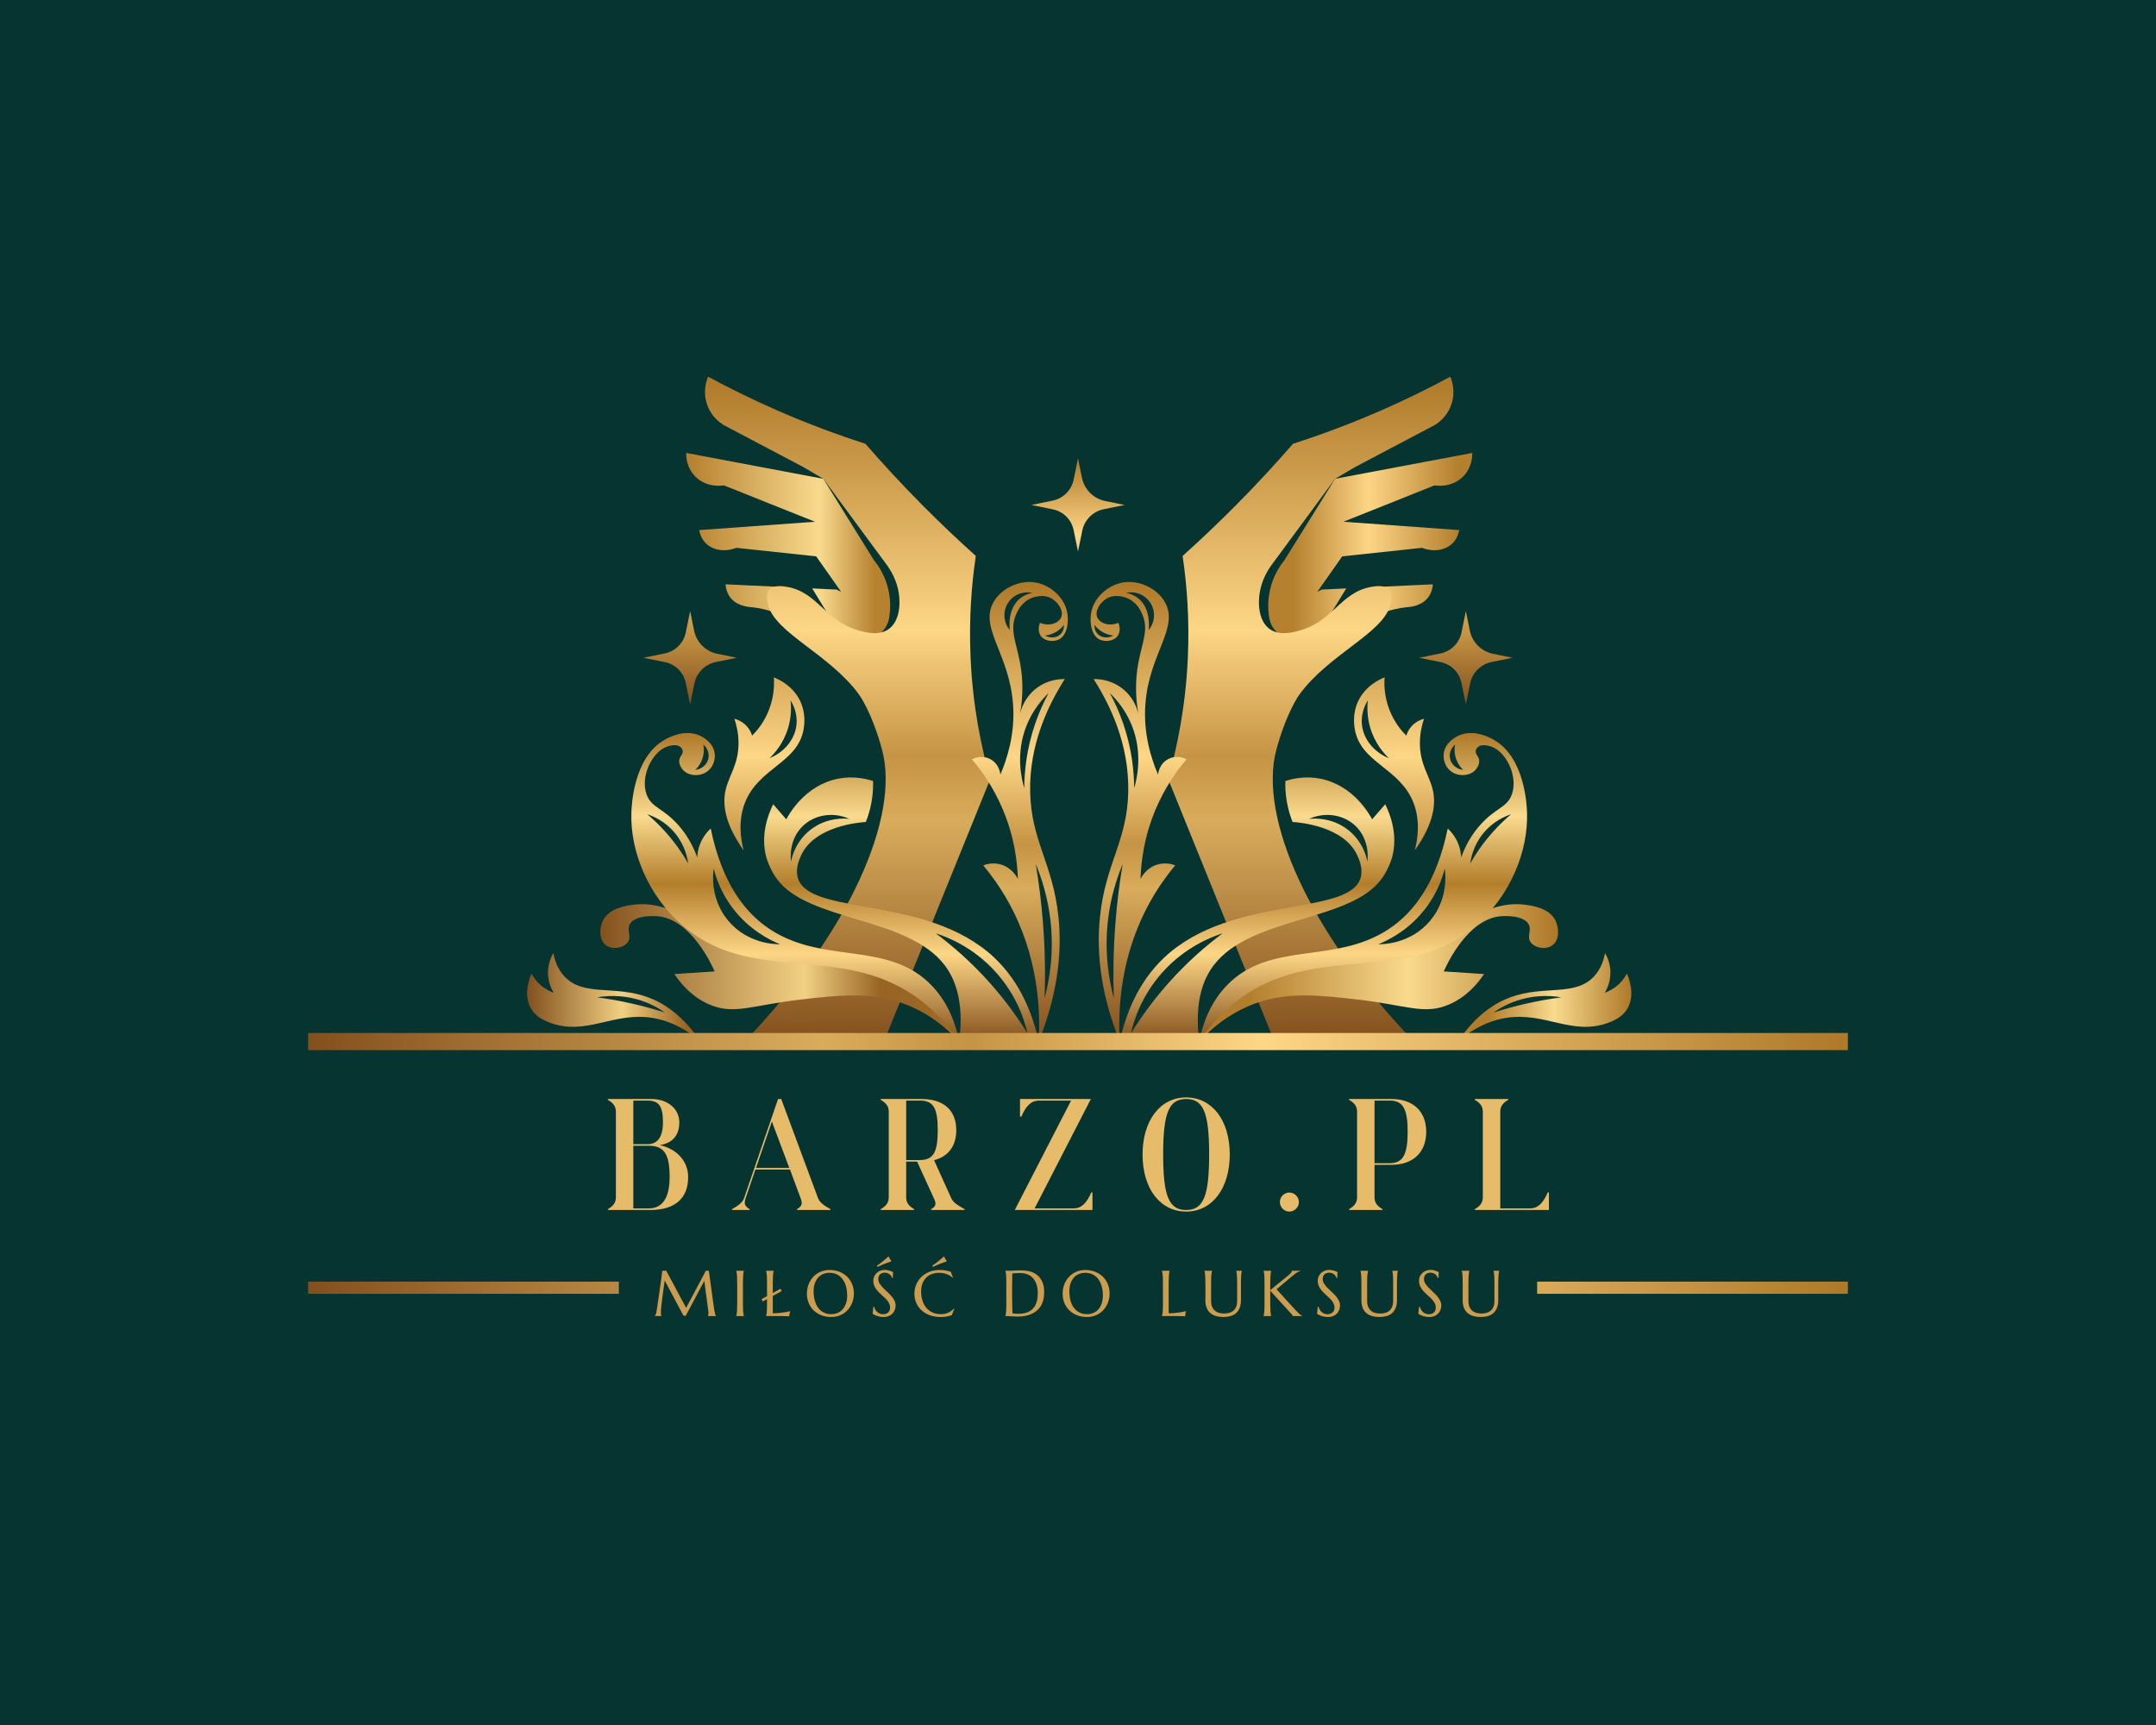 <?xml version="1.0" encoding="UTF-8" standalone="no" ?>
<!DOCTYPE svg PUBLIC "-//W3C//DTD SVG 1.1//EN" "http://www.w3.org/Graphics/SVG/1.1/DTD/svg11.dtd">
<svg xmlns="http://www.w3.org/2000/svg" xmlns:xlink="http://www.w3.org/1999/xlink" version="1.1" width="1280" height="1024" viewBox="0 0 1280 1024" xml:space="preserve">
<desc>Created with Fabric.js 5.3.0</desc>
<defs>
</defs>
<g transform="matrix(1 0 0 1 640 512)" id="background-logo"  >
<rect style="stroke: none; stroke-width: 0; stroke-dasharray: none; stroke-linecap: butt; stroke-dashoffset: 0; stroke-linejoin: miter; stroke-miterlimit: 4; fill: rgb(6,53,49); fill-rule: nonzero; opacity: 1;"  paint-order="stroke"  x="-640" y="-512" rx="0" ry="0" width="1280" height="1024" />
</g>
<g transform="matrix(1.921 0 0 1.921 640 495.819)" id="logo-logo"  >
<g style=""  paint-order="stroke"   >
		<g transform="matrix(1.151 0 0 1.151 0.373 -88.994)"  >
<linearGradient id="SVGID_1_497295" gradientUnits="userSpaceOnUse" gradientTransform="matrix(1 0 0 1 0 0)"  x1="415.445" y1="398.995" x2="626.523" y2="398.995">
<stop offset="0%" style="stop-color:rgb(180,127,45);stop-opacity: 1"/>
<stop offset="16.941%" style="stop-color:rgb(249,218,142);stop-opacity: 1"/>
<stop offset="23.979%" style="stop-color:rgb(183,130,48);stop-opacity: 1"/>
<stop offset="77.258%" style="stop-color:rgb(181,129,47);stop-opacity: 1"/>
<stop offset="86.845%" style="stop-color:rgb(253,213,133);stop-opacity: 1"/>
<stop offset="98.139%" style="stop-color:rgb(180,128,46);stop-opacity: 1"/>
</linearGradient>
<path style="stroke: none; stroke-width: 1; stroke-dasharray: none; stroke-linecap: butt; stroke-dashoffset: 0; stroke-linejoin: miter; stroke-miterlimit: 4; fill: url(#SVGID_1_497295); fill-rule: nonzero; opacity: 1;"  paint-order="stroke"  transform=" translate(-520.984, -398.995)" d="M 616.4 382.381 C 608.243 385.637 600.085 388.893 591.928 392.15 C 591.928 392.15 591.928 392.15 591.928 392.15 C 602.292 392.894 612.655 393.638 623.019 394.383 C 622.876 395.202 622.48 396.687 621.254 397.912 C 619.307 399.857 616.083 400.332 613.047 399.148 C 605.899 399.913 598.751 400.677 591.603 401.442 C 589.371 404.616 587.138 407.791 584.905 410.965 C 585.314 410.761 585.723 410.558 586.132 410.355 C 588.316 410.252 590.5 410.148 592.685 410.045 C 590.927 412.913 589.169 415.782 587.412 418.65 C 589.949 417.693 593.41 416.027 596.854 413.091 C 598.199 411.944 599.329 410.783 600.275 409.686 C 605.503 409.438 610.731 409.191 615.959 408.943 C 615.866 409.895 615.573 411.445 614.459 412.738 C 612.616 414.875 609.617 415.042 608.723 415.12 C 605.35 415.414 598.251 417.367 582.073 424.298 C 581.71 424.325 575.613 424.685 572.983 420.503 C 572.581 419.863 572.091 418.849 571.924 417.415 C 571.688 415.714 571.49 412.656 572.572 409.09 C 573.514 405.985 575.038 403.777 576.072 402.501 C 580.612 395.206 585.151 387.911 589.691 380.616 C 601.967 378.302 614.243 375.988 626.519 373.674 C 626.537 374.24 626.584 377.486 624.048 380.028 C 620.97 383.114 616.792 382.45 616.4 382.381 z M 465.896 402.501 C 461.356 395.206 456.816 387.911 452.277 380.616 C 440.001 378.302 427.725 375.988 415.449 373.674 C 415.431 374.24 415.384 377.486 417.92 380.028 C 420.998 383.114 425.176 382.45 425.568 382.381 C 433.725 385.637 441.882 388.893 450.04 392.15 C 450.04 392.15 450.04 392.15 450.04 392.15 C 439.676 392.894 429.313 393.638 418.949 394.383 C 419.092 395.202 419.487 396.687 420.714 397.912 C 422.661 399.857 425.885 400.332 428.921 399.148 C 436.069 399.913 443.217 400.677 450.365 401.442 C 452.597 404.616 454.83 407.791 457.063 410.965 C 456.654 410.761 456.245 410.558 455.836 410.355 C 453.652 410.252 451.467 410.148 449.283 410.045 C 451.041 412.913 452.799 415.782 454.556 418.65 C 452.019 417.693 448.558 416.027 445.114 413.091 C 443.769 411.944 442.638 410.783 441.693 409.686 C 436.465 409.438 431.237 409.191 426.009 408.943 C 426.102 409.895 426.395 411.445 427.509 412.738 C 429.351 414.875 432.351 415.042 433.245 415.12 C 436.618 415.414 443.717 417.367 459.895 424.298 C 460.258 424.325 466.354 424.685 468.984 420.503 C 469.387 419.863 469.876 418.849 470.043 417.415 C 470.28 415.714 470.478 412.656 469.396 409.09 C 468.454 405.985 466.93 403.777 465.896 402.501 z" stroke-linecap="round" />
</g>
		<g transform="matrix(1.151 0 0 1.151 0.373 -38.977)"  >
<linearGradient id="SVGID_2_497296" gradientUnits="userSpaceOnUse" gradientTransform="matrix(1 0 0 1 0 0)"  x1="520.984" y1="531.693" x2="520.984" y2="353.201">
<stop offset="0%" style="stop-color:rgb(131,80,29);stop-opacity: 1"/>
<stop offset="33.234%" style="stop-color:rgb(217,172,92);stop-opacity: 1"/>
<stop offset="42.927%" style="stop-color:rgb(197,148,68);stop-opacity: 1"/>
<stop offset="61.898%" style="stop-color:rgb(253,214,134);stop-opacity: 1"/>
<stop offset="100%" style="stop-color:rgb(174,121,41);stop-opacity: 1"/>
</linearGradient>
<path style="stroke: none; stroke-width: 1; stroke-dasharray: none; stroke-linecap: butt; stroke-dashoffset: 0; stroke-linejoin: miter; stroke-miterlimit: 4; fill: url(#SVGID_2_497296); fill-rule: nonzero; opacity: 1;"  paint-order="stroke"  transform=" translate(-520.984, -442.447)" d="M 550.15 428.751 C 550.631 418.194 549.874 408.91 548.745 401.325 C 553.419 397.133 558.225 392.59 563.1 387.676 C 568.667 382.065 573.756 376.544 578.396 371.203 C 585.748 368.841 593.693 365.912 602.046 362.261 C 608.785 359.315 614.984 356.251 620.636 353.201 C 620.951 353.942 622.127 356.943 620.952 360.525 C 619.814 363.997 617.222 365.71 616.518 366.144 C 609.38 369.909 602.242 373.674 595.104 377.439 C 593.299 378.498 591.495 379.557 589.691 380.616 C 584.023 388.304 578.355 395.991 572.687 403.679 C 570.803 406.233 569.568 409.236 569.297 412.397 C 568.965 416.287 570.011 419.464 572.16 420.974 C 574.842 422.86 578.493 421.827 580.378 421.283 C 589.289 418.711 591.169 411.106 599.346 409.641 C 600.423 409.448 603.002 409.019 604.199 410.399 C 605.278 411.642 604.716 413.754 604.517 414.503 C 602.48 422.157 588.005 427.665 580.043 438.623 C 580.043 438.623 576.637 443.311 573.925 453.331 C 569.045 471.358 582.644 502.349 610.823 531.693 L 573.411 531.693 C 563.895 508.2 554.379 484.707 544.862 461.214 C 547.276 452.728 549.559 441.717 550.15 428.751 z M 491.818 428.751 C 491.337 418.194 492.094 408.91 493.223 401.325 C 488.549 397.133 483.743 392.59 478.868 387.676 C 473.301 382.065 468.212 376.544 463.572 371.203 C 456.22 368.841 448.275 365.912 439.922 362.261 C 433.183 359.315 426.984 356.251 421.332 353.201 C 421.017 353.942 419.841 356.943 421.016 360.525 C 422.154 363.997 424.745 365.71 425.45 366.144 C 432.588 369.909 439.726 373.674 446.864 377.439 C 448.668 378.498 450.472 379.557 452.277 380.616 C 457.945 388.304 463.613 395.991 469.281 403.679 C 471.164 406.233 472.4 409.236 472.671 412.397 C 473.003 416.287 471.957 419.464 469.808 420.974 C 467.126 422.86 463.474 421.827 461.59 421.283 C 452.679 418.711 450.799 411.106 442.621 409.641 C 441.545 409.448 438.966 409.019 437.769 410.399 C 436.69 411.642 437.252 413.754 437.451 414.503 C 439.488 422.157 453.963 427.665 461.925 438.623 C 461.925 438.623 465.331 443.311 468.043 453.331 C 472.923 471.358 459.323 502.349 431.145 531.693 L 468.557 531.693 C 478.073 508.2 487.589 484.707 497.105 461.214 C 494.692 452.728 492.409 441.717 491.818 428.751 z" stroke-linecap="round" />
</g>
		<g transform="matrix(1.151 0 0 1.151 0.373 42.524)"  >
<linearGradient id="SVGID_3_497297" gradientUnits="userSpaceOnUse" gradientTransform="matrix(1 0 0 1 0 0)"  x1="391.773" y1="513.252" x2="648.939" y2="513.252">
<stop offset="0%" style="stop-color:rgb(131,80,29);stop-opacity: 1"/>
<stop offset="21.565%" style="stop-color:rgb(241,208,131);stop-opacity: 1"/>
<stop offset="29.508%" style="stop-color:rgb(152,100,36);stop-opacity: 1"/>
<stop offset="67.89%" style="stop-color:rgb(179,126,44);stop-opacity: 1"/>
<stop offset="84.569%" style="stop-color:rgb(249,218,142);stop-opacity: 1"/>
<stop offset="100%" style="stop-color:rgb(174,121,41);stop-opacity: 1"/>
</linearGradient>
<path style="stroke: none; stroke-width: 1; stroke-dasharray: none; stroke-linecap: butt; stroke-dashoffset: 0; stroke-linejoin: miter; stroke-miterlimit: 4; fill: url(#SVGID_3_497297); fill-rule: nonzero; opacity: 1;"  paint-order="stroke"  transform=" translate(-520.984, -513.252)" d="M 569.336 514.632 C 579.788 508.944 584.768 513.331 602.987 507.337 C 615.764 503.134 623.225 499.689 623.225 499.689 C 629.334 496.868 634.278 494.081 640.874 494.983 C 642.674 495.229 647.24 495.853 648.875 499.219 C 649.797 501.117 650.076 504.485 647.933 505.925 C 646.108 507.152 643.208 506.521 642.168 504.984 C 641.135 503.457 642.52 501.896 641.697 500.278 C 640.356 497.638 634.799 498.003 634.285 498.042 C 625.26 498.722 619.629 511.142 618.871 512.867 C 622.479 513.103 626.088 513.338 629.696 513.573 C 627.895 516.249 624.967 519.68 620.453 521.677 C 613.692 524.668 609.044 521.934 595.574 520.398 C 585.201 519.214 576.883 518.329 568.277 521.457 C 560.992 524.104 556.043 528.629 553.216 531.693 C 558.569 521.864 564.739 517.134 569.336 514.632 z M 472.632 514.632 C 462.18 508.944 457.2 513.331 438.981 507.337 C 426.204 503.134 418.743 499.689 418.743 499.689 C 412.634 496.868 407.69 494.081 401.094 494.983 C 399.293 495.229 394.728 495.853 393.093 499.219 C 392.171 501.117 391.891 504.485 394.034 505.925 C 395.86 507.152 398.76 506.521 399.8 504.984 C 400.832 503.457 399.448 501.896 400.27 500.278 C 401.612 497.638 407.169 498.003 407.683 498.042 C 416.708 498.722 422.339 511.142 423.097 512.867 C 419.488 513.103 415.88 513.338 412.272 513.573 C 414.073 516.249 417.001 519.68 421.515 521.677 C 428.276 524.668 432.924 521.934 446.394 520.398 C 456.767 519.214 465.085 518.329 473.691 521.457 C 480.976 524.104 485.925 528.629 488.752 531.693 C 483.399 521.864 477.228 517.134 472.632 514.632 z" stroke-linecap="round" />
</g>
		<g transform="matrix(1.151 0 0 1.151 0.373 -7.261)"  >
<linearGradient id="SVGID_4_497298" gradientUnits="userSpaceOnUse" gradientTransform="matrix(1 0 0 1 0 0)"  x1="520.984" y1="531.693" x2="520.984" y2="408.309">
<stop offset="0%" style="stop-color:rgb(131,80,29);stop-opacity: 1"/>
<stop offset="33.234%" style="stop-color:rgb(217,172,92);stop-opacity: 1"/>
<stop offset="42.927%" style="stop-color:rgb(197,148,68);stop-opacity: 1"/>
<stop offset="61.898%" style="stop-color:rgb(253,214,134);stop-opacity: 1"/>
<stop offset="100%" style="stop-color:rgb(174,121,41);stop-opacity: 1"/>
</linearGradient>
<path style="stroke: none; stroke-width: 1; stroke-dasharray: none; stroke-linecap: butt; stroke-dashoffset: 0; stroke-linejoin: miter; stroke-miterlimit: 4; fill: url(#SVGID_4_497298); fill-rule: nonzero; opacity: 1;"  paint-order="stroke"  transform=" translate(-520.984, -470.001)" d="M 542.039 484.158 C 538.997 485.032 537.668 487.602 537.45 488.041 C 537.578 483.661 538.327 476.824 541.568 469.215 C 544.092 463.289 547.285 458.876 549.804 455.919 C 548.056 455 545.97 455.086 544.392 456.155 C 542.417 457.492 542.183 459.73 542.156 460.037 C 540.242 455.562 538.196 448.988 538.744 441.212 C 539.701 427.633 547.844 420.678 544.039 413.797 C 542.077 410.25 537.642 408.014 533.559 408.341 C 529.33 408.679 525.21 412.01 524.272 416.179 C 523.708 418.682 524.069 422.616 526.478 423.768 C 527.935 424.466 530.407 424.27 531.42 422.621 C 532.285 421.212 531.611 419.516 531.508 419.268 C 529.065 420.311 526.59 419.425 525.86 417.856 C 525.042 416.097 526.637 413.957 527.978 413.002 C 530.53 411.187 533.704 412.572 534.067 412.738 C 536.554 413.871 537.593 416.222 537.95 417.062 C 539.886 421.62 537.478 425.119 536.571 431.885 C 536.195 434.683 535.99 438.684 536.861 443.683 C 536.646 442.736 535.768 439.419 532.567 436.917 C 529.314 434.375 525.819 434.36 524.86 434.387 C 529.201 441.198 534.407 451.752 534.155 464.626 C 533.897 477.84 528.079 483.754 526.566 498.16 C 525.76 505.838 526.043 517.2 531.861 531.693 C 531.388 523.313 531.896 508.77 540.038 494.159 C 542.144 490.382 544.457 487.142 546.745 484.393 C 546.115 484.148 544.256 483.521 542.039 484.158 z M 527.64 421.959 C 528.64 422.459 529.557 422.634 530.169 422.7 C 528.695 423.509 526.974 423.319 525.97 422.312 C 525.053 421.392 525.077 420.133 525.088 419.864 C 525.506 420.4 526.322 421.301 527.64 421.959 z M 536.714 412.605 C 535.639 411.779 534.491 411.408 533.582 411.238 C 536.14 410.675 538.787 411.796 540.156 414.017 C 541.542 416.266 541.329 419.176 539.626 421.209 C 539.68 420.841 540.382 415.424 536.714 412.605 z M 530.714 499.836 C 530.141 507.155 530.062 513.93 530.272 520.045 C 529 515.294 527.63 507.733 528.772 498.601 C 529.521 492.609 531.135 487.678 532.655 484.04 C 531.839 488.894 531.156 494.173 530.714 499.836 z M 535.744 463.656 C 535.706 459.186 535.125 453.177 532.861 446.506 C 531.772 443.298 530.488 440.51 529.213 438.153 C 530.922 439.789 533.415 442.625 535.097 446.801 C 538.163 454.416 536.443 461.311 535.744 463.656 z M 495.223 484.393 C 497.511 487.142 499.824 490.382 501.93 494.159 C 510.072 508.77 510.58 523.313 510.107 531.693 C 515.925 517.2 516.208 505.838 515.402 498.16 C 513.889 483.754 508.071 477.84 507.813 464.626 C 507.561 451.752 512.767 441.198 517.108 434.387 C 516.149 434.36 512.653 434.375 509.401 436.917 C 506.2 439.419 505.322 442.736 505.106 443.683 C 505.978 438.684 505.773 434.683 505.397 431.885 C 504.49 425.119 502.082 421.62 504.018 417.062 C 504.375 416.222 505.414 413.871 507.901 412.738 C 508.264 412.572 511.438 411.187 513.99 413.002 C 515.331 413.957 516.926 416.097 516.108 417.856 C 515.378 419.425 512.903 420.311 510.46 419.268 C 510.357 419.516 509.683 421.212 510.548 422.621 C 511.561 424.27 514.032 424.466 515.49 423.768 C 517.899 422.616 518.259 418.682 517.696 416.179 C 516.758 412.01 512.638 408.679 508.409 408.341 C 504.326 408.014 499.89 410.25 497.929 413.797 C 494.124 420.678 502.267 427.633 503.224 441.212 C 503.772 448.988 501.726 455.562 499.812 460.037 C 499.785 459.73 499.55 457.492 497.576 456.155 C 495.998 455.086 493.912 455 492.164 455.919 C 494.683 458.876 497.876 463.289 500.4 469.215 C 503.641 476.824 504.39 483.661 504.518 488.041 C 504.3 487.602 502.97 485.032 499.929 484.158 C 497.712 483.521 495.852 484.148 495.223 484.393 z M 516.88 419.864 C 516.891 420.133 516.915 421.392 515.997 422.312 C 514.994 423.319 513.273 423.509 511.799 422.7 C 512.411 422.634 513.328 422.459 514.328 421.959 C 515.645 421.301 516.462 420.4 516.88 419.864 z M 502.341 421.209 C 500.639 419.176 500.426 416.266 501.812 414.017 C 503.181 411.796 505.828 410.675 508.386 411.238 C 507.477 411.408 506.329 411.779 505.254 412.605 C 501.586 415.424 502.288 420.841 502.341 421.209 z M 509.313 484.04 C 510.833 487.678 512.446 492.609 513.196 498.601 C 514.338 507.733 512.968 515.294 511.695 520.045 C 511.905 513.93 511.826 507.155 511.254 499.836 C 510.811 494.173 510.129 488.894 509.313 484.04 z M 506.871 446.801 C 508.552 442.625 511.046 439.789 512.754 438.153 C 511.48 440.51 510.196 443.298 509.107 446.506 C 506.843 453.177 506.261 459.186 506.224 463.656 C 505.524 461.311 503.805 454.416 506.871 446.801 z M 615.962 464.309 C 615.091 460.312 612.453 457.372 612.459 451.566 C 612.461 448.808 613.06 446.541 613.576 445.036 C 612.922 445.208 611.289 445.736 610.018 447.292 C 609.33 448.135 608.988 448.985 608.811 449.566 C 607.587 448.345 605.558 446.008 604.222 442.477 C 602.847 438.839 602.857 435.654 602.987 433.917 C 601.696 434.433 597.877 436.155 595.923 440.237 C 594.331 443.56 594.801 446.724 594.957 447.683 C 596.464 456.972 607.029 458.068 610.753 467.627 C 611.758 470.207 612.616 474.306 611.106 480.334 C 616.333 472.98 616.721 467.794 615.962 464.309 z M 596.898 446.624 C 596.574 443.489 597.893 441.052 598.486 440.094 C 598.303 441.726 598.214 444.436 599.163 447.565 C 600.431 451.745 602.865 454.41 604.134 455.625 C 600.115 453.986 597.303 450.546 596.898 446.624 z M 430.862 480.334 C 429.352 474.306 430.21 470.207 431.215 467.627 C 434.939 458.068 445.504 456.972 447.011 447.683 C 447.167 446.724 447.637 443.56 446.045 440.237 C 444.091 436.155 440.272 434.433 438.981 433.917 C 439.111 435.654 439.121 438.839 437.745 442.477 C 436.41 446.008 434.381 448.345 433.157 449.566 C 432.98 448.985 432.638 448.135 431.95 447.292 C 430.679 445.736 429.046 445.208 428.391 445.036 C 428.908 446.541 429.507 448.808 429.509 451.566 C 429.515 457.372 426.876 460.312 426.006 464.309 C 425.247 467.794 425.635 472.98 430.862 480.334 z M 437.834 455.625 C 439.103 454.41 441.537 451.745 442.805 447.565 C 443.754 444.436 443.665 441.726 443.481 440.094 C 444.075 441.052 445.394 443.489 445.07 446.624 C 444.665 450.546 441.853 453.986 437.834 455.625 z" stroke-linecap="round" />
</g>
		<g transform="matrix(1.151 0 0 1.151 0.373 16.081)"  >
<linearGradient id="SVGID_5_497299" gradientUnits="userSpaceOnUse" gradientTransform="matrix(1 0 0 1 0 0)"  x1="520.984" y1="531.693" x2="520.984" y2="448.866">
<stop offset="0%" style="stop-color:rgb(131,80,29);stop-opacity: 1"/>
<stop offset="28.28%" style="stop-color:rgb(253,214,134);stop-opacity: 1"/>
<stop offset="51.088%" style="stop-color:rgb(179,126,44);stop-opacity: 1"/>
<stop offset="72.979%" style="stop-color:rgb(249,218,142);stop-opacity: 1"/>
<stop offset="100%" style="stop-color:rgb(174,121,41);stop-opacity: 1"/>
</linearGradient>
<path style="stroke: none; stroke-width: 1; stroke-dasharray: none; stroke-linecap: butt; stroke-dashoffset: 0; stroke-linejoin: miter; stroke-miterlimit: 4; fill: url(#SVGID_5_497299); fill-rule: nonzero; opacity: 1;"  paint-order="stroke"  transform=" translate(-520.984, -490.28)" d="M 557.099 511.22 C 567.168 497.984 593.829 499.636 602.251 487.92 C 604.176 485.243 604.987 482.275 604.987 482.275 C 606.638 476.239 604.498 470.726 603.163 467.98 C 601.987 469.333 600.81 470.686 599.634 472.039 C 599 470.829 594.621 462.784 585.573 461.096 C 581.63 460.361 578.295 461.112 576.337 461.744 C 576.289 463.284 576.36 465.212 576.749 467.391 C 577.13 469.529 577.714 471.332 578.278 472.745 C 580.097 472.868 592.126 473.838 595.692 481.805 C 596.127 482.776 597.151 485.064 596.633 487.394 C 594.213 498.28 562.127 491.972 543.862 509.102 C 536.62 515.895 533.414 524.625 531.861 531.693 L 553.216 531.693 C 551.771 520.498 554.593 514.515 557.099 511.22 z M 593.162 474.863 C 588.679 471.352 583.695 471.808 582.69 471.921 C 586.992 469.975 591.95 470.738 595.162 473.804 C 599.069 477.532 598.446 482.806 598.37 483.367 C 598.145 482.238 597.163 477.996 593.162 474.863 z M 544.745 516.221 C 540.591 520.918 537.357 525.486 534.861 529.516 C 535.593 526.299 537.614 519.414 543.509 512.926 C 549.532 506.298 556.368 503.639 559.511 502.631 C 555.074 505.944 549.9 510.391 544.745 516.221 z M 641.227 470.156 C 641.166 468.457 640.7 455.532 632.402 450.742 C 631.545 450.247 627.226 447.754 623.107 449.448 C 623.07 449.463 623.018 449.484 622.955 449.512 C 622.529 449.696 619.289 451.169 618.871 454.272 C 618.657 455.863 619.178 457.933 620.813 459.155 C 622.829 460.662 625.926 460.419 627.387 458.758 C 627.528 458.598 628.621 457.355 628.358 456.022 C 628.157 455.004 627.278 454.512 627.46 453.579 C 627.565 453.045 627.95 452.711 628.049 452.625 C 629.218 451.609 631.472 452.441 631.932 452.625 C 635.743 454.147 638.915 460.672 637.109 465.45 C 635.785 468.95 632.795 468.922 628.666 473.539 C 625.876 476.659 624.383 479.933 623.548 482.275 C 623.502 481.257 623.286 479.484 622.283 477.569 C 621.529 476.127 620.603 475.128 619.93 474.51 C 616.842 489.509 610.56 496.77 605.34 500.63 C 590.579 511.547 572.388 504.085 560.394 516.868 C 555.763 521.803 553.994 527.689 553.216 531.693 C 554.621 529.607 557.068 526.314 560.747 522.986 C 582.203 503.576 607.253 517.638 627.225 500.748 C 636.744 492.698 641.602 480.583 641.227 470.156 z M 620.548 455.669 C 620.281 454.312 620.814 452.889 621.916 451.963 C 621.786 452.627 621.662 453.733 621.96 455.037 C 622.41 457.009 623.557 458.255 624.078 458.758 C 622.305 458.585 620.87 457.308 620.548 455.669 z M 615.253 499.219 C 609.951 505.587 602.298 505.589 601.31 505.572 C 604.058 504.449 609.818 501.644 614.341 495.453 C 617.158 491.598 618.48 487.819 619.136 485.276 C 619.296 486.355 620.202 493.274 615.253 499.219 z M 631.99 475.51 C 629.357 478.469 627.414 481.371 625.99 483.864 C 626.178 482.441 626.824 479.017 629.519 475.745 C 632.262 472.415 635.571 471.131 636.932 470.686 C 635.367 472.013 633.682 473.609 631.99 475.51 z M 488.752 531.693 L 510.107 531.693 C 508.554 524.625 505.348 515.895 498.106 509.102 C 479.841 491.972 447.755 498.28 445.335 487.394 C 444.817 485.064 445.841 482.776 446.276 481.805 C 449.842 473.838 461.871 472.868 463.69 472.745 C 464.254 471.332 464.838 469.529 465.219 467.391 C 465.608 465.212 465.679 463.284 465.631 461.744 C 463.673 461.112 460.338 460.361 456.395 461.096 C 447.346 462.784 442.968 470.829 442.334 472.039 C 441.158 470.686 439.981 469.333 438.804 467.98 C 437.469 470.726 435.33 476.239 436.981 482.275 C 436.981 482.275 437.792 485.243 439.717 487.92 C 448.139 499.636 474.8 497.984 484.869 511.22 C 487.375 514.515 490.196 520.498 488.752 531.693 z M 443.598 483.367 C 443.522 482.806 442.899 477.532 446.805 473.804 C 450.018 470.738 454.976 469.975 459.277 471.921 C 458.273 471.808 453.288 471.352 448.806 474.863 C 444.805 477.996 443.823 482.238 443.598 483.367 z M 482.457 502.631 C 485.6 503.639 492.436 506.298 498.459 512.926 C 504.354 519.414 506.374 526.299 507.107 529.516 C 504.61 525.486 501.377 520.918 497.223 516.221 C 492.068 510.391 486.894 505.944 482.457 502.631 z M 414.743 500.748 C 434.715 517.638 459.765 503.576 481.221 522.986 C 484.9 526.314 487.346 529.607 488.752 531.693 C 487.974 527.689 486.205 521.803 481.574 516.868 C 469.58 504.085 451.389 511.547 436.628 500.63 C 431.408 496.77 425.126 489.509 422.038 474.51 C 421.365 475.128 420.439 476.127 419.685 477.569 C 418.682 479.484 418.466 481.257 418.42 482.275 C 417.585 479.933 416.092 476.659 413.301 473.539 C 409.173 468.922 406.183 468.95 404.859 465.45 C 403.053 460.672 406.225 454.147 410.036 452.625 C 410.496 452.441 412.749 451.609 413.919 452.625 C 414.018 452.711 414.403 453.045 414.508 453.579 C 414.69 454.512 413.811 455.004 413.61 456.022 C 413.347 457.355 414.44 458.598 414.581 458.758 C 416.042 460.419 419.138 460.662 421.155 459.155 C 422.79 457.933 423.311 455.863 423.097 454.272 C 422.679 451.169 419.439 449.696 419.013 449.512 C 418.949 449.484 418.898 449.463 418.861 449.448 C 414.742 447.754 410.423 450.247 409.566 450.742 C 401.268 455.532 400.802 468.457 400.741 470.156 C 400.366 480.583 405.224 492.698 414.743 500.748 z M 417.89 458.758 C 418.411 458.255 419.558 457.009 420.008 455.037 C 420.306 453.733 420.182 452.627 420.052 451.963 C 421.154 452.889 421.687 454.312 421.42 455.669 C 421.098 457.308 419.663 458.585 417.89 458.758 z M 422.832 485.276 C 423.487 487.819 424.809 491.598 427.627 495.453 C 432.15 501.644 437.91 504.449 440.658 505.572 C 439.67 505.589 432.017 505.587 426.715 499.219 C 421.766 493.274 422.672 486.355 422.832 485.276 z M 405.036 470.686 C 406.397 471.131 409.706 472.415 412.448 475.745 C 415.144 479.017 415.79 482.441 415.978 483.864 C 414.554 481.371 412.611 478.469 409.977 475.51 C 408.285 473.609 406.601 472.013 405.036 470.686 z" stroke-linecap="round" />
</g>
		<g transform="matrix(1.151 0 0 1.151 0.373 50.005)"  >
<linearGradient id="SVGID_6_497300" gradientUnits="userSpaceOnUse" gradientTransform="matrix(1 0 0 1 0 0)"  x1="372.735" y1="519.75" x2="669.233" y2="519.75">
<stop offset="0%" style="stop-color:rgb(131,80,29);stop-opacity: 1"/>
<stop offset="8.586%" style="stop-color:rgb(241,208,131);stop-opacity: 1"/>
<stop offset="14.441%" style="stop-color:rgb(152,100,36);stop-opacity: 1"/>
<stop offset="87.005%" style="stop-color:rgb(179,126,44);stop-opacity: 1"/>
<stop offset="92.975%" style="stop-color:rgb(249,218,142);stop-opacity: 1"/>
<stop offset="100%" style="stop-color:rgb(174,121,41);stop-opacity: 1"/>
</linearGradient>
<path style="stroke: none; stroke-width: 1; stroke-dasharray: none; stroke-linecap: butt; stroke-dashoffset: 0; stroke-linejoin: miter; stroke-miterlimit: 4; fill: url(#SVGID_6_497300); fill-rule: nonzero; opacity: 1;"  paint-order="stroke"  transform=" translate(-520.984, -519.75)" d="M 668.053 513.456 C 667.64 514.237 666.873 515.452 665.552 516.588 C 664.239 517.717 662.931 518.292 662.099 518.585 C 662.59 517.779 663.536 515.984 663.612 513.514 C 663.697 510.757 662.649 508.735 662.17 507.926 C 661.863 509.662 661.154 512.089 659.288 514.132 C 654.176 519.729 645.845 516.468 636.756 519.809 C 632.77 521.274 627.644 524.374 622.754 531.575 C 627.952 527.207 632.509 525.828 635.579 525.339 C 646.134 523.661 653.289 530.26 663.112 526.634 C 665.361 525.803 667.1 524.677 668.171 522.868 C 670.397 519.11 668.504 514.488 668.053 513.456 z M 640.668 521.589 C 637.613 522.294 634.784 523.093 632.196 523.927 C 633.812 522.784 636.333 521.293 639.697 520.353 C 644.292 519.071 648.218 519.444 650.419 519.824 C 647.41 520.221 644.141 520.787 640.668 521.589 z M 373.797 522.868 C 374.868 524.677 376.607 525.803 378.856 526.634 C 388.678 530.26 395.834 523.661 406.389 525.339 C 409.459 525.828 414.016 527.207 419.214 531.575 C 414.324 524.374 409.198 521.274 405.212 519.809 C 396.123 516.468 387.792 519.729 382.68 514.132 C 380.814 512.089 380.105 509.662 379.797 507.926 C 379.319 508.735 378.271 510.757 378.356 513.514 C 378.432 515.984 379.378 517.779 379.869 518.585 C 379.037 518.292 377.729 517.717 376.415 516.588 C 375.095 515.452 374.328 514.237 373.914 513.456 C 373.464 514.488 371.571 519.11 373.797 522.868 z M 391.549 519.824 C 393.749 519.444 397.676 519.071 402.271 520.353 C 405.635 521.293 408.155 522.784 409.772 523.927 C 407.184 523.093 404.355 522.294 401.3 521.589 C 397.827 520.787 394.558 520.221 391.549 519.824 z" stroke-linecap="round" />
</g>
		<g transform="matrix(1.151 0 0 1.151 -5.684342e-14 101.406)"  >
<linearGradient id="SVGID_7_497301" gradientUnits="userSpaceOnUse" gradientTransform="matrix(1 0 0 1 0 0)"  x1="313.936" y1="564.406" x2="727.383" y2="564.406">
<stop offset="0%" style="stop-color:rgb(131,80,29);stop-opacity: 1"/>
<stop offset="33.234%" style="stop-color:rgb(217,172,92);stop-opacity: 1"/>
<stop offset="42.927%" style="stop-color:rgb(197,148,68);stop-opacity: 1"/>
<stop offset="61.898%" style="stop-color:rgb(253,214,134);stop-opacity: 1"/>
<stop offset="100%" style="stop-color:rgb(174,121,41);stop-opacity: 1"/>
</linearGradient>
<path style="stroke: none; stroke-width: 1; stroke-dasharray: none; stroke-linecap: butt; stroke-dashoffset: 0; stroke-linejoin: miter; stroke-miterlimit: 4; fill: url(#SVGID_7_497301); fill-rule: nonzero; opacity: 1;"  paint-order="stroke"  transform=" translate(-520.66, -564.406)" d="M 727.383 533.991 L 313.936 533.991 L 313.936 529.395 L 727.383 529.395 L 727.383 533.991 z M 397.375 596.149 L 313.936 596.149 L 313.936 599.416 L 397.375 599.416 L 397.375 596.149 z M 727.383 596.149 L 727.383 599.416 L 643.944 599.416 L 643.944 596.149 L 727.383 596.149 z" stroke-linecap="round" />
</g>
		<g transform="matrix(1.151 0 0 1.151 -5.684342e-14 -78.453)"  >
<linearGradient id="SVGID_8_497302" gradientUnits="userSpaceOnUse" gradientTransform="matrix(1 0 0 1 0 0)"  x1="520.66" y1="441.182" x2="520.66" y2="375.123">
<stop offset="0%" style="stop-color:rgb(217,172,92);stop-opacity: 1"/>
<stop offset="0%" style="stop-color:rgb(131,80,29);stop-opacity: 1"/>
<stop offset="29.006%" style="stop-color:rgb(197,148,68);stop-opacity: 1"/>
<stop offset="68.686%" style="stop-color:rgb(253,214,134);stop-opacity: 1"/>
<stop offset="100%" style="stop-color:rgb(174,121,41);stop-opacity: 1"/>
</linearGradient>
<path style="stroke: none; stroke-width: 1; stroke-dasharray: none; stroke-linecap: butt; stroke-dashoffset: 0; stroke-linejoin: miter; stroke-miterlimit: 4; fill: url(#SVGID_8_497302); fill-rule: nonzero; opacity: 1;"  paint-order="stroke"  transform=" translate(-520.66, -408.153)" d="M 520.66 375.123 L 521.728 380.359 C 522.367 383.487 524.811 385.931 527.939 386.57 L 533.175 387.638 L 527.565 388.783 C 524.664 389.375 522.397 391.643 521.804 394.544 L 520.66 400.154 L 519.482 394.382 C 518.909 391.579 516.719 389.388 513.916 388.816 L 508.144 387.638 L 513.851 386.474 C 516.694 385.893 518.915 383.672 519.495 380.83 L 520.66 375.123 z M 415.351 421.859 C 414.771 424.701 412.55 426.922 409.708 427.502 L 404 428.667 L 409.773 429.845 C 412.575 430.417 414.766 432.607 415.338 435.41 L 416.516 441.182 L 417.661 435.573 C 418.253 432.671 420.52 430.404 423.422 429.812 L 429.031 428.667 L 423.796 427.598 C 420.667 426.96 418.223 424.515 417.584 421.387 L 416.516 416.152 L 415.351 421.859 z M 624.803 416.152 L 625.872 421.387 C 626.51 424.515 628.955 426.96 632.083 427.598 L 637.319 428.667 L 631.709 429.812 C 628.808 430.404 626.54 432.671 625.948 435.573 L 624.803 441.182 L 623.625 435.41 C 623.053 432.607 620.863 430.417 618.06 429.845 L 612.288 428.667 L 617.995 427.502 C 620.837 426.922 623.058 424.701 623.639 421.859 L 624.803 416.152 z" stroke-linecap="round" />
</g>
</g>
</g>
<g transform="matrix(1.921 0 0 1.921 640.212 685.339)" id="text-logo"  >
<g style=""  paint-order="stroke"   >
		<g transform="matrix(1 0 0 1 0 0)" id="text-logo-path-0"  >
<path style="stroke: none; stroke-width: 0; stroke-dasharray: none; stroke-linecap: butt; stroke-dashoffset: 0; stroke-linejoin: miter; stroke-miterlimit: 4; fill: rgb(230,187,106); fill-rule: nonzero; opacity: 1;"  paint-order="stroke"  transform=" translate(-147.05, 17.15)" d="M 4.12 -30.38 L 4.12 -3.92 C 4.12 -2.3 3.33 -1.23 1.62 -0.24 L 1.67 0 L 14.75 0 C 22.49 0 26.46 -3.68 26.46 -10.19 C 26.46 -15.19 22.79 -18.96 17.69 -20.04 C 21.76 -20.73 23.72 -23.13 23.72 -27.1 C 23.72 -31.36 19.99 -34.3 15.14 -34.3 L 1.67 -34.3 L 1.62 -34.05 C 3.33 -33.08 4.12 -32 4.12 -30.38 Z M 9.51 -0.49 L 9.51 -19.85 L 14.26 -19.85 C 19.11 -19.85 20.73 -17.2 20.73 -10.19 C 20.73 -3.68 18.47 -0.49 14.26 -0.49 Z M 9.51 -20.34 L 9.51 -33.81 L 13.87 -33.81 C 17.49 -33.81 18.67 -32 18.67 -27.1 C 18.67 -22.54 17 -20.34 13.87 -20.34 Z M 54.24 -34.3 L 43.76 -3.72 C 43.22 -2.16 41.7 -1.23 39.98 -0.24 L 40.03 0 L 45.42 0 L 45.47 -0.24 C 43.76 -1.23 43.71 -2.16 44.25 -3.72 L 47.24 -12.5 L 57.92 -12.5 L 61.2 -3.68 C 61.79 -2.16 61.79 -1.23 60.07 -0.24 L 60.12 0 L 70.41 0 L 70.46 -0.24 C 68.75 -1.23 67.18 -2.16 66.59 -3.68 L 55.22 -34.3 Z M 47.43 -12.99 L 52.33 -27.34 L 57.72 -12.99 Z M 88.45 -30.38 L 88.45 -3.92 C 88.45 -2.3 87.66 -1.23 85.95 -0.24 L 86 0 L 96.29 0 L 96.33 -0.24 C 94.62 -1.23 93.84 -2.3 93.84 -3.92 L 93.84 -14.95 L 97.22 -14.95 L 102.41 -3.58 C 103.1 -2.11 103.24 -1.23 101.53 -0.24 L 101.58 0 L 111.87 0 L 111.92 -0.24 C 110.2 -1.23 108.49 -2.11 107.8 -3.58 L 102.46 -15.39 C 106.97 -16.56 109.32 -19.89 109.32 -24.65 C 109.32 -30.82 105.45 -34.3 98.59 -34.3 L 86 -34.3 L 85.95 -34.05 C 87.66 -33.08 88.45 -32 88.45 -30.38 Z M 93.84 -15.44 L 93.84 -33.81 L 98.1 -33.81 C 102.41 -33.81 103.59 -31.26 103.59 -24.65 C 103.59 -17.89 102.26 -15.44 98.1 -15.44 Z M 127.4 0 L 151.41 0 L 151.41 -5.39 L 151.07 -5.49 C 149.6 -2.06 147.98 -0.49 145.53 -0.49 L 133.53 -0.49 L 150.92 -34.3 L 129.02 -34.3 L 129.02 -28.91 L 129.41 -28.81 C 130.88 -32.24 132.5 -33.81 134.9 -33.81 L 144.8 -33.81 Z M 180.37 0.49 C 188.55 0.49 193.84 -6.86 193.84 -17.15 C 193.84 -27.88 188.26 -34.79 180.37 -34.79 C 172.19 -34.79 166.89 -27.44 166.89 -17.15 C 166.89 -6.42 172.48 0.49 180.37 0.49 Z M 173.26 -17.15 C 173.26 -30.04 175.03 -34.3 180.37 -34.3 C 185.71 -34.3 187.47 -30.04 187.47 -17.15 C 187.47 -4.31 185.71 0 180.37 0 C 175.03 0 173.26 -4.31 173.26 -17.15 Z M 212.27 0.49 C 213.84 0.49 215.21 -0.83 215.21 -2.45 C 215.21 -4.07 213.84 -5.39 212.27 -5.39 C 210.65 -5.39 209.33 -4.07 209.33 -2.45 C 209.33 -0.83 210.65 0.49 212.27 0.49 Z M 233.19 -30.38 L 233.19 -3.92 C 233.19 -2.3 232.41 -1.23 230.69 -0.24 L 230.74 0 L 241.03 0 L 241.08 -0.24 C 239.37 -1.23 238.58 -2.3 238.58 -3.92 L 238.58 -13.96 L 243.82 -13.96 C 250.88 -13.96 254.56 -18.18 254.56 -24.16 C 254.56 -30.33 250.68 -34.3 243.82 -34.3 L 230.74 -34.3 L 230.69 -34.05 C 232.41 -33.08 233.19 -32 233.19 -30.38 Z M 238.58 -14.46 L 238.58 -33.81 L 243.33 -33.81 C 247.65 -33.81 248.82 -30.77 248.82 -24.16 C 248.82 -17.39 247.5 -14.46 243.33 -14.46 Z M 272.05 -30.38 L 272.05 -3.92 C 272.05 -2.3 271.26 -1.23 269.55 -0.24 L 269.6 0 L 292.48 0 L 292.48 -5.39 L 292.14 -5.49 C 290.67 -2.06 289.05 -0.49 286.6 -0.49 L 277.44 -0.49 L 277.44 -30.38 C 277.44 -32 278.22 -33.08 279.94 -34.05 L 279.89 -34.3 L 269.6 -34.3 L 269.55 -34.05 C 271.26 -33.08 272.05 -32 272.05 -30.38 Z" stroke-linecap="round" />
</g>
</g>
</g>
<g transform="matrix(1.921 0 0 1.921 639.443 763.824)" id="tagline-4090714c-6e93-4d99-9b96-dedbf94a143f-logo"  >
<g style=""  paint-order="stroke"   >
		<g transform="matrix(1 0 0 1 5.684342e-14 0)" id="tagline-4090714c-6e93-4d99-9b96-dedbf94a143f-logo-path-0"  >
<path style="stroke: none; stroke-width: 0; stroke-dasharray: none; stroke-linecap: butt; stroke-dashoffset: 0; stroke-linejoin: miter; stroke-miterlimit: 4; fill: rgb(204,156,79); fill-rule: nonzero; opacity: 1;"  paint-order="stroke"  transform=" translate(-131.16, 9.065)" d="M 0.7 0 L 0.7 -0.04 Q 0.81 -0.2 0.95 -0.5 Q 1.08 -0.81 1.16 -1.28 L 1.16 -1.28 Q 1.27 -1.96 1.4 -2.82 Q 1.53 -3.67 1.67 -4.61 Q 1.82 -5.55 1.96 -6.53 Q 2.1 -7.51 2.23 -8.46 Q 2.36 -9.41 2.49 -10.3 Q 2.61 -11.18 2.71 -11.91 Q 2.8 -12.65 2.87 -13.19 Q 2.93 -13.73 2.96 -14 L 2.96 -14 L 4.2 -14 L 10.34 -2.52 L 16.44 -14 L 17.36 -14 L 18.96 -2.4 Q 19.03 -1.86 19.11 -1.46 Q 19.19 -1.07 19.27 -0.8 Q 19.35 -0.52 19.42 -0.34 Q 19.49 -0.16 19.56 -0.04 L 19.56 -0.04 L 19.56 0 L 17.1 0 L 17.1 -0.04 Q 17.15 -0.15 17.19 -0.39 Q 17.24 -0.63 17.24 -0.98 L 17.24 -0.98 Q 17.24 -1.1 17.23 -1.24 Q 17.22 -1.37 17.2 -1.52 L 17.2 -1.52 L 15.96 -10.88 L 10.2 -0.04 L 9.52 -0.12 L 3.72 -10.98 Q 3.38 -8.66 3.13 -6.7 L 3.13 -6.7 Q 3.02 -5.86 2.91 -5.02 Q 2.8 -4.19 2.72 -3.47 Q 2.64 -2.74 2.59 -2.19 Q 2.54 -1.64 2.54 -1.38 L 2.54 -1.38 Q 2.54 -1.04 2.56 -0.79 Q 2.58 -0.54 2.6 -0.36 L 2.6 -0.36 Q 2.63 -0.16 2.66 0 L 2.66 0 L 0.7 0 Z M 25.85 0 L 25.85 -0.04 Q 25.9 -0.24 25.95 -0.55 Q 26 -0.85 26.04 -1.3 Q 26.08 -1.75 26.1 -2.37 Q 26.12 -2.99 26.12 -3.82 L 26.12 -3.82 L 26.12 -10.18 Q 26.12 -11.01 26.1 -11.63 Q 26.08 -12.25 26.04 -12.7 Q 26 -13.15 25.95 -13.46 Q 25.9 -13.76 25.85 -13.96 L 25.85 -13.96 L 25.85 -14 L 28.18 -14 L 28.18 -13.96 Q 28.12 -13.76 28.07 -13.46 Q 28.01 -13.15 27.98 -12.7 Q 27.95 -12.25 27.92 -11.63 Q 27.9 -11.01 27.9 -10.18 L 27.9 -10.18 L 27.9 -3.82 Q 27.9 -2.99 27.92 -2.37 Q 27.95 -1.75 27.98 -1.3 Q 28.01 -0.85 28.07 -0.55 Q 28.12 -0.24 28.18 -0.04 L 28.18 -0.04 L 28.18 0 L 25.85 0 Z M 34.04 -4.52 L 33.66 -5.22 L 35.34 -6.14 L 35.34 -10.18 Q 35.34 -11.01 35.32 -11.63 Q 35.3 -12.25 35.27 -12.7 Q 35.23 -13.15 35.17 -13.46 Q 35.12 -13.76 35.06 -13.96 L 35.06 -13.96 L 35.06 -14 L 37.4 -14 L 37.4 -13.96 Q 37.35 -13.76 37.29 -13.46 Q 37.24 -13.15 37.2 -12.7 Q 37.17 -12.25 37.15 -11.63 Q 37.12 -11.01 37.12 -10.18 L 37.12 -10.18 L 37.12 -7.12 L 39.5 -8.42 L 39.88 -7.72 L 37.12 -6.2 L 37.12 -0.86 Q 38.27 -0.86 39.24 -0.96 Q 40.21 -1.05 40.93 -1.18 L 40.93 -1.18 Q 41.77 -1.32 42.46 -1.5 L 42.46 -1.5 L 42.18 0.08 Q 42.06 0.07 41.83 0.06 Q 41.59 0.05 41.31 0.04 Q 41.02 0.03 40.7 0.02 Q 40.38 0.02 40.1 0.01 Q 39.82 0.01 39.6 0 Q 39.38 0 39.28 0 L 39.28 0 L 35.06 0 L 35.06 -0.04 Q 35.12 -0.24 35.17 -0.55 Q 35.23 -0.85 35.27 -1.3 Q 35.3 -1.75 35.32 -2.37 Q 35.34 -2.99 35.34 -3.82 L 35.34 -3.82 L 35.34 -5.22 L 34.04 -4.52 Z M 54.65 -14.24 L 54.65 -14.24 Q 56.28 -14.24 57.66 -13.71 Q 59.04 -13.17 60.05 -12.21 Q 61.05 -11.25 61.62 -9.9 Q 62.19 -8.55 62.19 -6.92 L 62.19 -6.92 Q 62.19 -6 61.97 -5.1 Q 61.76 -4.2 61.34 -3.4 Q 60.93 -2.6 60.32 -1.92 Q 59.71 -1.24 58.94 -0.75 Q 58.16 -0.25 57.22 0.02 Q 56.29 0.3 55.2 0.3 L 55.2 0.3 Q 53.57 0.3 52.19 -0.22 Q 50.81 -0.74 49.8 -1.7 Q 48.8 -2.66 48.23 -4 Q 47.66 -5.34 47.66 -6.98 L 47.66 -6.98 Q 47.66 -7.91 47.88 -8.81 Q 48.09 -9.71 48.51 -10.52 Q 48.92 -11.33 49.52 -12.01 Q 50.13 -12.69 50.9 -13.18 Q 51.68 -13.68 52.62 -13.96 Q 53.56 -14.24 54.65 -14.24 Z M 55.2 -0.58 L 55.2 -0.58 Q 56.29 -0.58 57.19 -0.97 Q 58.08 -1.36 58.73 -2.1 Q 59.38 -2.84 59.74 -3.91 Q 60.11 -4.98 60.11 -6.34 L 60.11 -6.34 Q 60.11 -7.84 59.76 -9.13 Q 59.41 -10.41 58.73 -11.35 Q 58.04 -12.29 57.02 -12.83 Q 56 -13.36 54.65 -13.36 L 54.65 -13.36 Q 53.56 -13.36 52.66 -12.97 Q 51.77 -12.59 51.12 -11.86 Q 50.47 -11.12 50.11 -10.06 Q 49.74 -8.99 49.74 -7.64 L 49.74 -7.64 Q 49.74 -6.14 50.09 -4.85 Q 50.43 -3.55 51.11 -2.61 Q 51.79 -1.66 52.82 -1.12 Q 53.85 -0.58 55.2 -0.58 Z M 74.29 -13.6 L 74.22 -11.78 L 74.01 -11.78 Q 73.93 -12 73.76 -12.29 Q 73.59 -12.57 73.31 -12.82 Q 73.03 -13.07 72.64 -13.23 Q 72.24 -13.4 71.7 -13.4 L 71.7 -13.4 Q 71.22 -13.4 70.85 -13.25 Q 70.48 -13.11 70.23 -12.84 Q 69.98 -12.58 69.86 -12.22 Q 69.73 -11.86 69.73 -11.42 L 69.73 -11.42 Q 69.73 -10.71 70.13 -10.07 Q 70.52 -9.43 71.12 -8.81 Q 71.71 -8.18 72.41 -7.56 Q 73.1 -6.93 73.7 -6.26 Q 74.29 -5.59 74.69 -4.85 Q 75.08 -4.11 75.08 -3.26 L 75.08 -3.26 Q 75.08 -2.63 74.86 -1.99 Q 74.64 -1.35 74.18 -0.84 Q 73.72 -0.33 73 -0.01 Q 72.28 0.3 71.28 0.3 L 71.28 0.3 Q 70.73 0.3 70.22 0.2 Q 69.72 0.1 69.3 -0.05 Q 68.87 -0.21 68.53 -0.38 Q 68.2 -0.56 67.98 -0.7 L 67.98 -0.7 L 68.21 -2.86 L 68.45 -2.86 Q 68.56 -2.4 68.8 -1.99 Q 69.05 -1.57 69.4 -1.25 Q 69.76 -0.94 70.22 -0.75 Q 70.68 -0.56 71.22 -0.56 L 71.22 -0.56 Q 71.72 -0.56 72.12 -0.71 Q 72.51 -0.86 72.8 -1.13 Q 73.08 -1.4 73.23 -1.77 Q 73.38 -2.14 73.38 -2.58 L 73.38 -2.58 Q 73.38 -3.19 73.16 -3.72 Q 72.93 -4.24 72.57 -4.71 Q 72.2 -5.18 71.74 -5.62 Q 71.27 -6.05 70.79 -6.5 Q 70.3 -6.94 69.83 -7.41 Q 69.37 -7.88 69 -8.41 Q 68.64 -8.95 68.41 -9.56 Q 68.19 -10.17 68.19 -10.9 L 68.19 -10.9 Q 68.19 -11.67 68.49 -12.29 Q 68.78 -12.91 69.28 -13.35 Q 69.77 -13.79 70.39 -14.02 Q 71.02 -14.26 71.68 -14.26 L 71.68 -14.26 Q 72.17 -14.26 72.58 -14.18 Q 72.99 -14.1 73.32 -13.99 Q 73.65 -13.89 73.89 -13.78 Q 74.13 -13.67 74.29 -13.6 L 74.29 -13.6 Z M 72.89 -18.43 L 73.79 -16.9 Q 73.07 -16.66 72.33 -16.39 L 72.33 -16.39 Q 72.01 -16.27 71.65 -16.13 Q 71.3 -16 70.94 -15.84 Q 70.58 -15.68 70.21 -15.52 Q 69.85 -15.36 69.52 -15.19 L 69.52 -15.19 L 69.3 -15.55 Q 69.94 -15.97 70.57 -16.46 Q 71.2 -16.96 71.72 -17.4 L 71.72 -17.4 Q 72.33 -17.91 72.89 -18.43 L 72.89 -18.43 Z M 92.15 -13.66 L 92.81 -11.86 L 92.72 -11.82 Q 91.96 -12.52 90.89 -12.94 Q 89.82 -13.36 88.54 -13.36 L 88.54 -13.36 Q 87.31 -13.36 86.29 -12.97 Q 85.26 -12.59 84.53 -11.86 Q 83.79 -11.12 83.38 -10.06 Q 82.97 -8.99 82.97 -7.64 L 82.97 -7.64 Q 82.97 -6.14 83.36 -4.85 Q 83.75 -3.55 84.52 -2.61 Q 85.29 -1.66 86.45 -1.12 Q 87.61 -0.58 89.15 -0.58 L 89.15 -0.58 Q 89.71 -0.58 90.26 -0.69 Q 90.82 -0.81 91.33 -1.04 Q 91.85 -1.27 92.3 -1.6 Q 92.75 -1.92 93.13 -2.34 L 93.13 -2.34 L 93.23 -2.28 L 92.45 -0.28 Q 91.72 0 90.83 0.15 Q 89.95 0.3 89.05 0.3 L 89.05 0.3 Q 87.25 0.3 85.75 -0.22 Q 84.25 -0.74 83.17 -1.7 Q 82.09 -2.66 81.49 -4 Q 80.89 -5.34 80.89 -6.98 L 80.89 -6.98 Q 80.89 -7.91 81.13 -8.81 Q 81.37 -9.71 81.83 -10.52 Q 82.29 -11.33 82.96 -12.01 Q 83.63 -12.69 84.5 -13.18 Q 85.36 -13.68 86.4 -13.96 Q 87.44 -14.24 88.65 -14.24 L 88.65 -14.24 Q 90.54 -14.24 92.15 -13.66 L 92.15 -13.66 Z M 90.01 -18.43 L 90.91 -16.9 Q 90.19 -16.66 89.44 -16.39 L 89.44 -16.39 Q 89.12 -16.27 88.77 -16.13 Q 88.42 -16 88.06 -15.84 Q 87.7 -15.68 87.33 -15.52 Q 86.96 -15.36 86.63 -15.19 L 86.63 -15.19 L 86.42 -15.55 Q 87.05 -15.97 87.68 -16.46 Q 88.31 -16.96 88.84 -17.4 L 88.84 -17.4 Q 89.44 -17.91 90.01 -18.43 L 90.01 -18.43 Z M 111.15 -13.16 L 111.15 -13.16 Q 111.13 -12.07 111.12 -11.04 L 111.12 -11.04 Q 111.11 -10.61 111.1 -10.15 Q 111.1 -9.69 111.09 -9.24 Q 111.09 -8.8 111.08 -8.39 Q 111.08 -7.99 111.08 -7.68 L 111.08 -7.68 Q 111.08 -7.02 111.09 -6.09 Q 111.1 -5.17 111.11 -4.19 Q 111.13 -3.21 111.15 -2.31 Q 111.18 -1.42 111.22 -0.82 L 111.22 -0.82 Q 111.36 -0.8 111.59 -0.78 Q 111.82 -0.75 112.07 -0.74 Q 112.33 -0.72 112.57 -0.71 Q 112.81 -0.7 112.98 -0.7 L 112.98 -0.7 Q 113.66 -0.7 114.38 -0.8 Q 115.1 -0.89 115.77 -1.14 Q 116.44 -1.4 117.03 -1.84 Q 117.62 -2.29 118.06 -2.99 Q 118.51 -3.69 118.76 -4.68 Q 119.02 -5.67 119.02 -7.02 L 119.02 -7.02 Q 119.02 -8.52 118.65 -9.68 Q 118.29 -10.85 117.59 -11.65 Q 116.9 -12.45 115.87 -12.87 Q 114.84 -13.28 113.5 -13.28 L 113.5 -13.28 Q 113.23 -13.28 112.9 -13.27 Q 112.57 -13.25 112.24 -13.24 Q 111.92 -13.22 111.63 -13.2 Q 111.34 -13.17 111.15 -13.16 Z M 109.02 -14 L 109.02 -14.04 Q 109.24 -14.03 109.44 -14.02 L 109.44 -14.02 Q 109.6 -14.01 109.78 -14.01 Q 109.95 -14 110.06 -14 L 110.06 -14 Q 110.25 -14 110.68 -14.02 Q 111.12 -14.04 111.67 -14.06 Q 112.23 -14.08 112.83 -14.1 Q 113.43 -14.12 113.96 -14.12 L 113.96 -14.12 Q 115.37 -14.12 116.65 -13.77 Q 117.93 -13.42 118.9 -12.62 Q 119.87 -11.82 120.43 -10.52 Q 121 -9.22 121 -7.32 L 121 -7.32 Q 121 -5.97 120.7 -4.88 Q 120.4 -3.8 119.87 -2.97 Q 119.33 -2.14 118.58 -1.55 Q 117.83 -0.96 116.93 -0.58 Q 116.03 -0.2 115 -0.02 Q 113.98 0.16 112.88 0.16 L 112.88 0.16 Q 112.49 0.16 111.94 0.13 Q 111.39 0.11 110.83 0.08 Q 110.28 0.05 109.78 0.02 Q 109.29 0 109.02 0 L 109.02 0 L 109.02 -0.04 Q 109.07 -0.24 109.13 -0.55 Q 109.18 -0.85 109.22 -1.3 Q 109.26 -1.75 109.28 -2.37 Q 109.3 -2.99 109.3 -3.82 L 109.3 -3.82 L 109.3 -10.18 Q 109.3 -11.01 109.28 -11.64 Q 109.26 -12.27 109.22 -12.72 Q 109.18 -13.17 109.13 -13.49 Q 109.07 -13.8 109.02 -14 L 109.02 -14 Z M 133.68 -14.24 L 133.68 -14.24 Q 135.31 -14.24 136.69 -13.71 Q 138.07 -13.17 139.08 -12.21 Q 140.09 -11.25 140.65 -9.9 Q 141.22 -8.55 141.22 -6.92 L 141.22 -6.92 Q 141.22 -6 141 -5.1 Q 140.79 -4.2 140.37 -3.4 Q 139.96 -2.6 139.35 -1.92 Q 138.75 -1.24 137.97 -0.75 Q 137.2 -0.25 136.26 0.02 Q 135.32 0.3 134.24 0.3 L 134.24 0.3 Q 132.61 0.3 131.22 -0.22 Q 129.84 -0.74 128.84 -1.7 Q 127.83 -2.66 127.26 -4 Q 126.7 -5.34 126.7 -6.98 L 126.7 -6.98 Q 126.7 -7.91 126.91 -8.81 Q 127.13 -9.71 127.54 -10.52 Q 127.96 -11.33 128.56 -12.01 Q 129.16 -12.69 129.93 -13.18 Q 130.71 -13.68 131.65 -13.96 Q 132.6 -14.24 133.68 -14.24 Z M 134.24 -0.58 L 134.24 -0.58 Q 135.32 -0.58 136.22 -0.97 Q 137.12 -1.36 137.77 -2.1 Q 138.42 -2.84 138.78 -3.91 Q 139.14 -4.98 139.14 -6.34 L 139.14 -6.34 Q 139.14 -7.84 138.79 -9.13 Q 138.45 -10.41 137.76 -11.35 Q 137.08 -12.29 136.06 -12.83 Q 135.04 -13.36 133.68 -13.36 L 133.68 -13.36 Q 132.6 -13.36 131.7 -12.97 Q 130.8 -12.59 130.15 -11.86 Q 129.5 -11.12 129.14 -10.06 Q 128.78 -8.99 128.78 -7.64 L 128.78 -7.64 Q 128.78 -6.14 129.12 -4.85 Q 129.46 -3.55 130.14 -2.61 Q 130.83 -1.66 131.85 -1.12 Q 132.88 -0.58 134.24 -0.58 Z M 159.47 -10.18 L 159.47 -0.86 Q 160.63 -0.86 161.59 -0.96 Q 162.56 -1.05 163.28 -1.18 L 163.28 -1.18 Q 164.12 -1.32 164.81 -1.5 L 164.81 -1.5 L 164.53 0.08 Q 164.41 0.07 164.18 0.06 Q 163.95 0.05 163.66 0.04 Q 163.37 0.03 163.05 0.02 Q 162.73 0.02 162.45 0.01 Q 162.17 0.01 161.95 0 Q 161.73 0 161.63 0 L 161.63 0 L 157.41 0 L 157.41 -0.04 Q 157.47 -0.24 157.52 -0.55 Q 157.58 -0.85 157.62 -1.3 Q 157.66 -1.75 157.68 -2.37 Q 157.7 -2.99 157.7 -3.82 L 157.7 -3.82 L 157.7 -10.18 Q 157.7 -11.01 157.68 -11.63 Q 157.66 -12.25 157.62 -12.7 Q 157.58 -13.15 157.52 -13.46 Q 157.47 -13.76 157.41 -13.96 L 157.41 -13.96 L 157.41 -14 L 159.76 -14 L 159.76 -13.96 Q 159.7 -13.76 159.64 -13.46 Q 159.59 -13.15 159.56 -12.7 Q 159.52 -12.25 159.5 -11.63 Q 159.47 -11.01 159.47 -10.18 L 159.47 -10.18 Z M 180.63 -4.7 L 180.63 -10.18 Q 180.63 -11.01 180.61 -11.63 Q 180.59 -12.25 180.55 -12.7 Q 180.51 -13.15 180.46 -13.46 Q 180.42 -13.76 180.36 -13.96 L 180.36 -13.96 L 180.36 -14 L 182.1 -14 L 182.1 -13.96 Q 182.04 -13.76 181.98 -13.46 Q 181.93 -13.15 181.9 -12.7 Q 181.86 -12.25 181.84 -11.63 Q 181.81 -11.01 181.81 -10.18 L 181.81 -10.18 L 181.81 -4.9 Q 181.81 -3.51 181.41 -2.52 Q 181.01 -1.53 180.3 -0.9 Q 179.59 -0.27 178.59 0.01 Q 177.59 0.3 176.41 0.3 L 176.41 0.3 Q 175.23 0.3 174.21 0.03 Q 173.19 -0.24 172.43 -0.85 Q 171.68 -1.46 171.25 -2.44 Q 170.82 -3.41 170.82 -4.8 L 170.82 -4.8 L 170.82 -10.18 Q 170.82 -11.01 170.8 -11.63 Q 170.78 -12.25 170.74 -12.7 Q 170.7 -13.15 170.65 -13.46 Q 170.59 -13.76 170.53 -13.96 L 170.53 -13.96 L 170.53 -14 L 172.88 -14 L 172.88 -13.96 Q 172.82 -13.76 172.76 -13.46 Q 172.71 -13.15 172.67 -12.7 Q 172.63 -12.25 172.61 -11.63 Q 172.59 -11.01 172.59 -10.18 L 172.59 -10.18 L 172.59 -4.7 Q 172.59 -3.54 172.94 -2.78 Q 173.29 -2.02 173.85 -1.58 Q 174.42 -1.13 175.14 -0.96 Q 175.87 -0.78 176.62 -0.78 L 176.62 -0.78 Q 177.37 -0.78 178.09 -0.96 Q 178.81 -1.13 179.38 -1.58 Q 179.94 -2.02 180.28 -2.78 Q 180.63 -3.54 180.63 -4.7 L 180.63 -4.7 Z M 188.81 0 L 188.81 -0.04 Q 188.87 -0.24 188.92 -0.55 Q 188.98 -0.85 189.02 -1.3 Q 189.05 -1.75 189.07 -2.37 Q 189.09 -2.99 189.09 -3.82 L 189.09 -3.82 L 189.09 -10.18 Q 189.09 -11.01 189.07 -11.63 Q 189.05 -12.25 189.02 -12.7 Q 188.98 -13.15 188.92 -13.46 Q 188.87 -13.76 188.81 -13.96 L 188.81 -13.96 L 188.81 -14 L 191.15 -14 L 191.15 -13.96 Q 191.1 -13.76 191.04 -13.46 Q 190.99 -13.15 190.95 -12.7 Q 190.92 -12.25 190.9 -11.63 Q 190.87 -11.01 190.87 -10.18 L 190.87 -10.18 L 190.87 -8 L 196.57 -12.66 Q 197.53 -13.44 197.53 -14 L 197.53 -14 L 200.28 -14 L 200.28 -13.96 Q 199.7 -13.83 199.11 -13.44 Q 198.52 -13.06 197.85 -12.5 L 197.85 -12.5 L 192.81 -8.28 L 198.88 -1.62 Q 199.26 -1.23 199.53 -0.97 Q 199.8 -0.71 200 -0.54 Q 200.21 -0.37 200.38 -0.26 Q 200.55 -0.15 200.73 -0.04 L 200.73 -0.04 L 200.73 0 L 197.87 0 Q 197.83 -0.09 197.74 -0.22 Q 197.65 -0.36 197.53 -0.51 Q 197.4 -0.65 197.26 -0.81 Q 197.12 -0.97 196.99 -1.1 L 196.99 -1.1 L 190.87 -7.82 L 190.87 -3.82 Q 190.87 -2.99 190.9 -2.37 Q 190.92 -1.75 190.95 -1.3 Q 190.99 -0.85 191.04 -0.55 Q 191.1 -0.24 191.15 -0.04 L 191.15 -0.04 L 191.15 0 L 188.81 0 Z M 211.64 -13.6 L 211.57 -11.78 L 211.36 -11.78 Q 211.28 -12 211.11 -12.29 Q 210.94 -12.57 210.66 -12.82 Q 210.38 -13.07 209.98 -13.23 Q 209.59 -13.4 209.05 -13.4 L 209.05 -13.4 Q 208.57 -13.4 208.2 -13.25 Q 207.83 -13.11 207.58 -12.84 Q 207.33 -12.58 207.21 -12.22 Q 207.08 -11.86 207.08 -11.42 L 207.08 -11.42 Q 207.08 -10.71 207.47 -10.07 Q 207.87 -9.43 208.46 -8.81 Q 209.06 -8.18 209.75 -7.56 Q 210.45 -6.93 211.04 -6.26 Q 211.64 -5.59 212.03 -4.85 Q 212.43 -4.11 212.43 -3.26 L 212.43 -3.26 Q 212.43 -2.63 212.21 -1.99 Q 211.99 -1.35 211.53 -0.84 Q 211.07 -0.33 210.35 -0.01 Q 209.63 0.3 208.63 0.3 L 208.63 0.3 Q 208.07 0.3 207.57 0.2 Q 207.07 0.1 206.64 -0.05 Q 206.22 -0.21 205.88 -0.38 Q 205.54 -0.56 205.33 -0.7 L 205.33 -0.7 L 205.55 -2.86 L 205.8 -2.86 Q 205.91 -2.4 206.15 -1.99 Q 206.39 -1.57 206.75 -1.25 Q 207.11 -0.94 207.57 -0.75 Q 208.03 -0.56 208.57 -0.56 L 208.57 -0.56 Q 209.07 -0.56 209.47 -0.71 Q 209.86 -0.86 210.14 -1.13 Q 210.43 -1.4 210.58 -1.77 Q 210.73 -2.14 210.73 -2.58 L 210.73 -2.58 Q 210.73 -3.19 210.51 -3.72 Q 210.28 -4.24 209.92 -4.71 Q 209.55 -5.18 209.08 -5.62 Q 208.62 -6.05 208.13 -6.5 Q 207.64 -6.94 207.18 -7.41 Q 206.72 -7.88 206.35 -8.41 Q 205.98 -8.95 205.76 -9.56 Q 205.54 -10.17 205.54 -10.9 L 205.54 -10.9 Q 205.54 -11.67 205.83 -12.29 Q 206.13 -12.91 206.62 -13.35 Q 207.12 -13.79 207.74 -14.02 Q 208.37 -14.26 209.03 -14.26 L 209.03 -14.26 Q 209.52 -14.26 209.93 -14.18 Q 210.34 -14.1 210.67 -13.99 Q 210.99 -13.89 211.24 -13.78 Q 211.48 -13.67 211.64 -13.6 L 211.64 -13.6 Z M 228.85 -4.7 L 228.85 -10.18 Q 228.85 -11.01 228.83 -11.63 Q 228.81 -12.25 228.77 -12.7 Q 228.73 -13.15 228.69 -13.46 Q 228.64 -13.76 228.58 -13.96 L 228.58 -13.96 L 228.58 -14 L 230.32 -14 L 230.32 -13.96 Q 230.26 -13.76 230.2 -13.46 Q 230.15 -13.15 230.12 -12.7 Q 230.08 -12.25 230.06 -11.63 Q 230.03 -11.01 230.03 -10.18 L 230.03 -10.18 L 230.03 -4.9 Q 230.03 -3.51 229.63 -2.52 Q 229.23 -1.53 228.52 -0.9 Q 227.81 -0.27 226.81 0.01 Q 225.81 0.3 224.63 0.3 L 224.63 0.3 Q 223.45 0.3 222.43 0.03 Q 221.41 -0.24 220.65 -0.85 Q 219.9 -1.46 219.47 -2.44 Q 219.04 -3.41 219.04 -4.8 L 219.04 -4.8 L 219.04 -10.18 Q 219.04 -11.01 219.02 -11.63 Q 219 -12.25 218.96 -12.7 Q 218.92 -13.15 218.87 -13.46 Q 218.81 -13.76 218.75 -13.96 L 218.75 -13.96 L 218.75 -14 L 221.1 -14 L 221.1 -13.96 Q 221.04 -13.76 220.99 -13.46 Q 220.93 -13.15 220.89 -12.7 Q 220.85 -12.25 220.83 -11.63 Q 220.81 -11.01 220.81 -10.18 L 220.81 -10.18 L 220.81 -4.7 Q 220.81 -3.54 221.16 -2.78 Q 221.51 -2.02 222.07 -1.58 Q 222.64 -1.13 223.36 -0.96 Q 224.09 -0.78 224.84 -0.78 L 224.84 -0.78 Q 225.59 -0.78 226.31 -0.96 Q 227.04 -1.13 227.6 -1.58 Q 228.16 -2.02 228.5 -2.78 Q 228.85 -3.54 228.85 -4.7 L 228.85 -4.7 Z M 242.94 -13.6 L 242.87 -11.78 L 242.66 -11.78 Q 242.58 -12 242.41 -12.29 Q 242.24 -12.57 241.96 -12.82 Q 241.68 -13.07 241.28 -13.23 Q 240.89 -13.4 240.35 -13.4 L 240.35 -13.4 Q 239.87 -13.4 239.5 -13.25 Q 239.13 -13.11 238.88 -12.84 Q 238.63 -12.58 238.51 -12.22 Q 238.38 -11.86 238.38 -11.42 L 238.38 -11.42 Q 238.38 -10.71 238.77 -10.07 Q 239.17 -9.43 239.77 -8.81 Q 240.36 -8.18 241.05 -7.56 Q 241.75 -6.93 242.34 -6.26 Q 242.94 -5.59 243.33 -4.85 Q 243.73 -4.11 243.73 -3.26 L 243.73 -3.26 Q 243.73 -2.63 243.51 -1.99 Q 243.29 -1.35 242.83 -0.84 Q 242.37 -0.33 241.65 -0.01 Q 240.93 0.3 239.93 0.3 L 239.93 0.3 Q 239.38 0.3 238.87 0.2 Q 238.37 0.1 237.94 -0.05 Q 237.52 -0.21 237.18 -0.38 Q 236.85 -0.56 236.63 -0.7 L 236.63 -0.7 L 236.86 -2.86 L 237.1 -2.86 Q 237.21 -2.4 237.45 -1.99 Q 237.7 -1.57 238.05 -1.25 Q 238.41 -0.94 238.87 -0.75 Q 239.33 -0.56 239.87 -0.56 L 239.87 -0.56 Q 240.37 -0.56 240.77 -0.71 Q 241.16 -0.86 241.45 -1.13 Q 241.73 -1.4 241.88 -1.77 Q 242.03 -2.14 242.03 -2.58 L 242.03 -2.58 Q 242.03 -3.19 241.81 -3.72 Q 241.58 -4.24 241.22 -4.71 Q 240.85 -5.18 240.39 -5.62 Q 239.92 -6.05 239.43 -6.5 Q 238.95 -6.94 238.48 -7.41 Q 238.02 -7.88 237.65 -8.41 Q 237.29 -8.95 237.06 -9.56 Q 236.84 -10.17 236.84 -10.9 L 236.84 -10.9 Q 236.84 -11.67 237.13 -12.29 Q 237.43 -12.91 237.92 -13.35 Q 238.42 -13.79 239.04 -14.02 Q 239.67 -14.26 240.33 -14.26 L 240.33 -14.26 Q 240.82 -14.26 241.23 -14.18 Q 241.64 -14.1 241.97 -13.99 Q 242.29 -13.89 242.54 -13.78 Q 242.78 -13.67 242.94 -13.6 L 242.94 -13.6 Z M 260.15 -4.7 L 260.15 -10.18 Q 260.15 -11.01 260.13 -11.63 Q 260.11 -12.25 260.07 -12.7 Q 260.04 -13.15 259.99 -13.46 Q 259.94 -13.76 259.88 -13.96 L 259.88 -13.96 L 259.88 -14 L 261.62 -14 L 261.62 -13.96 Q 261.56 -13.76 261.5 -13.46 Q 261.45 -13.15 261.42 -12.7 Q 261.38 -12.25 261.36 -11.63 Q 261.33 -11.01 261.33 -10.18 L 261.33 -10.18 L 261.33 -4.9 Q 261.33 -3.51 260.93 -2.52 Q 260.53 -1.53 259.82 -0.9 Q 259.11 -0.27 258.11 0.01 Q 257.12 0.3 255.93 0.3 L 255.93 0.3 Q 254.75 0.3 253.73 0.03 Q 252.71 -0.24 251.95 -0.85 Q 251.2 -1.46 250.77 -2.44 Q 250.34 -3.41 250.34 -4.8 L 250.34 -4.8 L 250.34 -10.18 Q 250.34 -11.01 250.32 -11.63 Q 250.3 -12.25 250.26 -12.7 Q 250.22 -13.15 250.17 -13.46 Q 250.11 -13.76 250.05 -13.96 L 250.05 -13.96 L 250.05 -14 L 252.4 -14 L 252.4 -13.96 Q 252.34 -13.76 252.29 -13.46 Q 252.23 -13.15 252.19 -12.7 Q 252.15 -12.25 252.13 -11.63 Q 252.12 -11.01 252.12 -10.18 L 252.12 -10.18 L 252.12 -4.7 Q 252.12 -3.54 252.46 -2.78 Q 252.81 -2.02 253.38 -1.58 Q 253.94 -1.13 254.66 -0.96 Q 255.39 -0.78 256.14 -0.78 L 256.14 -0.78 Q 256.89 -0.78 257.61 -0.96 Q 258.34 -1.13 258.9 -1.58 Q 259.46 -2.02 259.81 -2.78 Q 260.15 -3.54 260.15 -4.7 L 260.15 -4.7 Z" stroke-linecap="round" />
</g>
</g>
</g>
</svg>